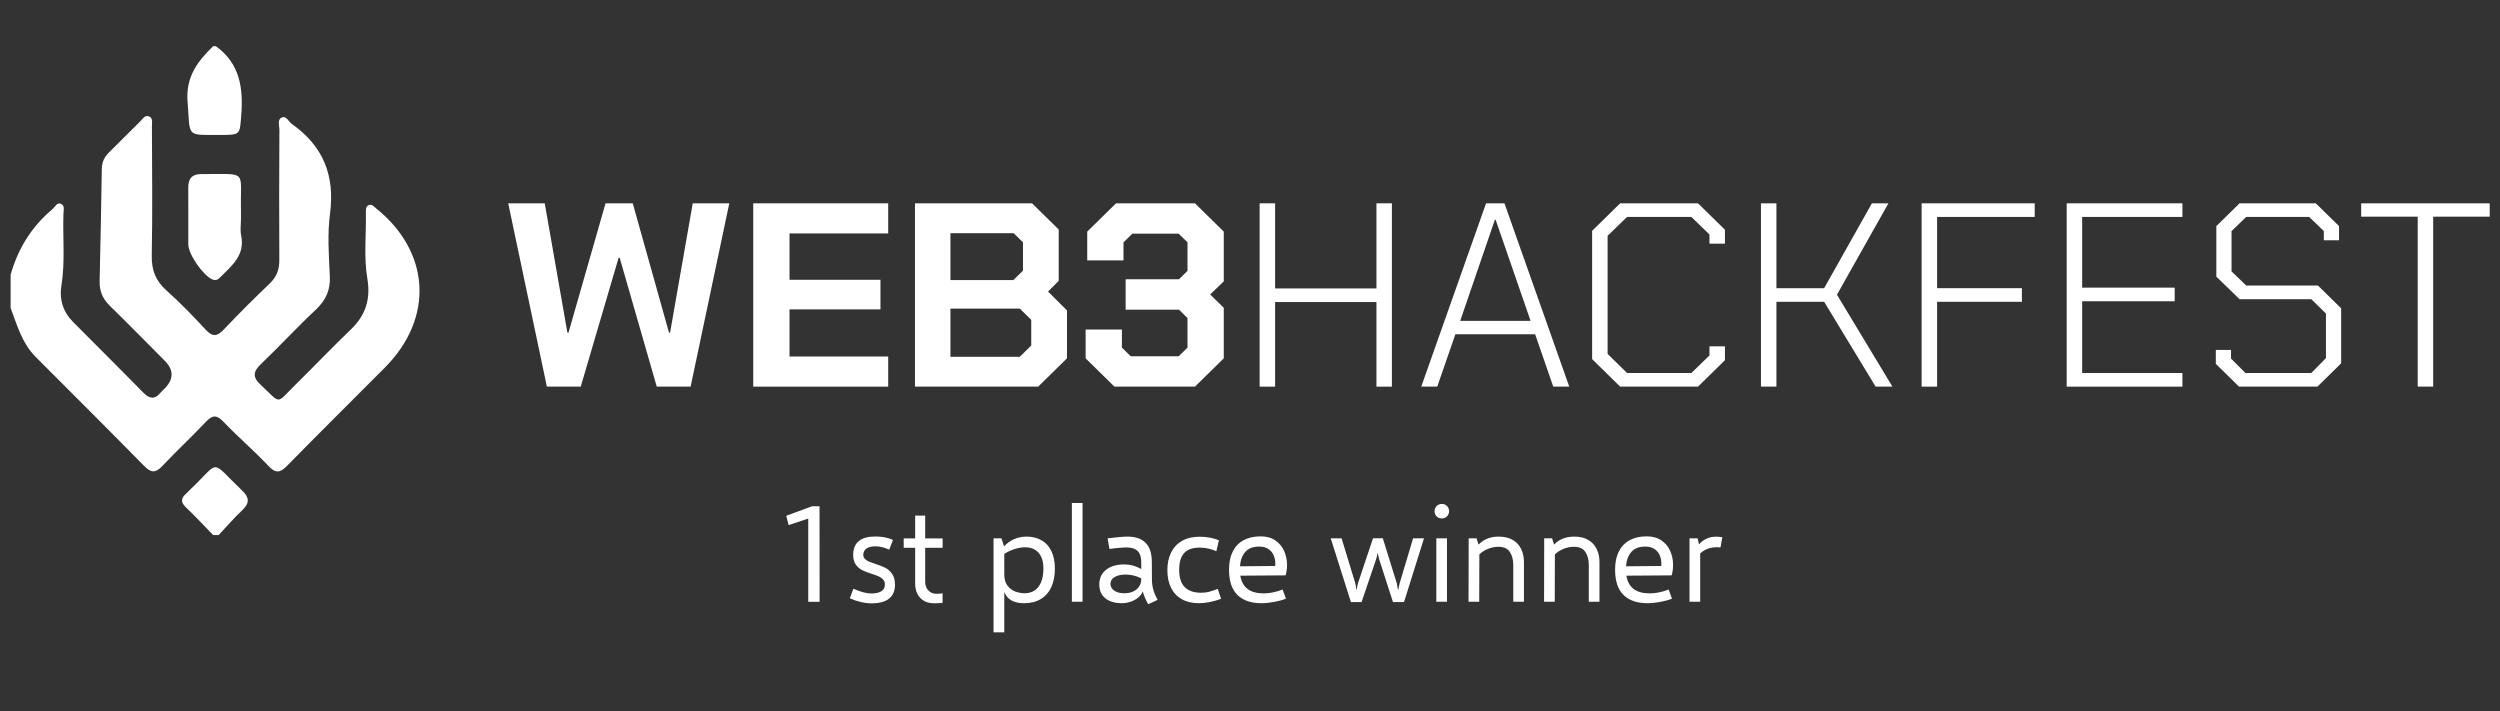 <svg width="225" height="64" viewBox="0 0 225 64" fill="none" xmlns="http://www.w3.org/2000/svg">
<rect x="0" y="0" width="225" height="64" fill="#333333" stroke="none"/>
<g clip-path="url(#clip0_629_2630)">
<path d="M45.739 18.299H49.027L51.067 29.942H51.163L54.499 18.299H56.947L60.212 29.942H60.307L62.347 18.299H65.636L62.156 34.797H59.108L55.771 23.201H55.675L52.267 34.797H49.219L45.739 18.299Z" fill="white"/>
<path d="M67.793 18.299H79.938V21.009H71.057V25.181H79.242V27.844H71.057V32.086H79.938V34.797H67.793V18.299Z" fill="white"/>
<path d="M82.348 18.299H92.885L95.284 20.656V25.275L94.325 26.241L96.028 27.938V32.251L93.436 34.797H82.348V18.299ZM91.204 25.204L92.069 24.356V21.811L91.228 20.986H85.54V25.204H91.204ZM91.781 32.11L92.812 31.096V28.787L91.781 27.773H85.54V32.11H91.781Z" fill="white"/>
<path d="M97.707 32.251V29.659H100.971V31.285L101.763 32.063H106.083L106.875 31.285V28.622L106.107 27.868H101.307V25.134H106.107L106.875 24.38V21.811L106.083 21.033H101.907L101.115 21.811V23.437H97.851V20.844L100.443 18.299H107.547L110.139 20.844V25.322L108.915 26.501L110.139 27.703V32.251L107.547 34.797H100.299L97.707 32.251Z" fill="white"/>
<path d="M113.368 18.299H114.76V25.959H123.88V18.299H125.272V34.797H123.88V27.184H114.76V34.797H113.368V18.299Z" fill="white"/>
<path d="M133.745 18.299H135.401L141.233 34.797H139.793L138.161 30.083H130.985L129.353 34.797H127.913L133.745 18.299ZM137.753 28.881L134.609 19.784H134.537L131.417 28.881H137.753Z" fill="white"/>
<path d="M143.292 32.322V20.774L145.813 18.299H152.821L155.245 20.679V21.928H153.853V21.104L152.221 19.524H146.437L144.685 21.221V31.851L146.437 33.571H152.221L153.853 31.992V31.167H155.245V32.416L152.821 34.797H145.813L143.292 32.322Z" fill="white"/>
<path d="M158.486 18.299H159.878V25.935H164.174L168.47 18.299H169.958L165.326 26.524L170.318 34.797H168.806L164.174 27.161H159.878V34.797H158.486V18.299Z" fill="white"/>
<path d="M172.947 18.299H183.123V19.524H174.339V25.935H181.971V27.161H174.339V34.797H172.947V18.299Z" fill="white"/>
<path d="M186.002 18.299H196.418V19.524H187.394V25.888H195.722V27.113H187.394V33.571H196.418V34.797H186.002V18.299Z" fill="white"/>
<path d="M199.423 32.746V31.497H200.791V32.275L202.087 33.571H208.016L209.336 32.228V28.221L208.016 26.925H201.559L199.471 24.898V20.349L201.559 18.299H208.424L210.512 20.349V21.622H209.144V20.797L207.824 19.524H202.159L200.839 20.797V24.427L202.159 25.699H208.616L210.704 27.75V32.699L208.568 34.797H201.511L199.423 32.746Z" fill="white"/>
<path d="M217.594 19.501H212.506V18.299H224.074V19.501H218.986V34.797H217.594V19.501Z" fill="white"/>
<path d="M0.959 24.718C1.62 22.368 2.855 20.386 4.73 18.816C4.967 18.616 5.137 18.161 5.516 18.354C5.853 18.523 5.716 18.956 5.708 19.271C5.643 21.431 5.873 23.595 5.521 25.753C5.324 26.96 5.681 28.075 6.562 28.962C8.671 31.092 10.803 33.197 12.897 35.336C13.456 35.906 13.925 35.971 14.447 35.344C14.552 35.216 14.681 35.106 14.799 34.989C15.646 34.142 15.656 33.303 14.831 32.472C13.186 30.82 11.556 29.157 9.889 27.527C9.248 26.902 8.943 26.203 8.966 25.308C9.048 21.938 9.108 18.569 9.163 15.199C9.173 14.621 9.37 14.154 9.777 13.754C10.725 12.819 11.656 11.867 12.607 10.937C12.832 10.717 13.039 10.325 13.413 10.477C13.788 10.63 13.673 11.055 13.673 11.372C13.683 15.244 13.735 19.118 13.658 22.991C13.631 24.318 14.012 25.28 14.996 26.155C16.236 27.26 17.395 28.465 18.525 29.685C19.137 30.342 19.551 30.282 20.137 29.66C21.483 28.242 22.868 26.86 24.281 25.508C24.902 24.913 25.144 24.258 25.139 23.405C25.114 19.491 25.127 15.576 25.147 11.662C25.147 11.279 24.922 10.72 25.416 10.557C25.781 10.437 25.988 10.962 26.285 11.172C29.09 13.152 30.154 15.799 29.702 19.228C29.46 21.071 29.592 22.973 29.685 24.843C29.75 26.123 29.318 27.04 28.392 27.902C26.719 29.462 25.172 31.157 23.515 32.734C22.788 33.427 22.688 33.914 23.475 34.649C25.357 36.404 24.8 36.386 26.565 34.649C28.254 32.984 29.894 31.267 31.604 29.625C32.924 28.357 33.366 26.885 33.064 25.095C32.727 23.113 32.969 21.106 32.929 19.111C32.924 18.866 32.919 18.573 33.191 18.459C33.466 18.343 33.641 18.584 33.83 18.736C38.74 22.666 39.082 28.615 34.644 33.077C31.709 36.026 28.749 38.951 25.836 41.923C25.192 42.581 24.8 42.615 24.143 41.918C22.861 40.558 21.43 39.338 20.14 37.986C19.538 37.354 19.154 37.304 18.545 37.949C17.26 39.311 15.884 40.586 14.601 41.948C13.998 42.588 13.591 42.563 12.982 41.943C9.744 38.648 6.472 35.389 3.207 32.119C1.982 30.892 1.538 29.272 0.956 27.715V24.715L0.959 24.718Z" fill="white"/>
<path d="M19.429 4.158C21.613 5.733 21.907 7.96 21.708 10.434C21.573 12.099 21.643 12.147 19.903 12.144C16.656 12.139 17.15 12.397 16.883 9.205C16.694 6.935 17.764 5.54 19.179 4.16H19.429V4.158Z" fill="white"/>
<path d="M19.179 48.152C18.371 47.322 17.584 46.468 16.743 45.673C16.262 45.218 16.267 44.855 16.738 44.438C16.863 44.328 16.971 44.2 17.09 44.088C19.918 41.413 18.815 41.321 21.793 44.148C22.444 44.765 22.482 45.273 21.813 45.907C21.064 46.617 20.387 47.402 19.679 48.155H19.179V48.152Z" fill="white"/>
<path d="M21.69 19.596C21.69 20.136 21.6 20.696 21.707 21.213C22.072 23.01 20.819 23.94 19.781 24.995C19.593 25.185 19.399 25.265 19.114 25.15C18.303 24.815 16.955 22.91 16.948 22.003C16.938 20.298 16.958 18.593 16.945 16.889C16.938 16.064 17.29 15.661 18.133 15.666C22.394 15.691 21.603 15.209 21.688 18.971C21.693 19.178 21.688 19.386 21.688 19.596H21.69Z" fill="white"/>
<path d="M72.743 46.672L70.974 47.258L70.763 46.42L73.083 45.565H73.757L73.763 54.16H72.743V46.672ZM78.415 54.301C77.798 54.297 77.155 54.145 76.487 53.844L76.804 52.983C77.433 53.264 77.97 53.409 78.415 53.416C79.228 53.405 79.636 53.137 79.64 52.614C79.64 52.43 79.587 52.28 79.481 52.163C79.38 52.045 79.251 51.952 79.095 51.881C78.942 51.811 78.731 51.733 78.462 51.647C78.106 51.534 77.817 51.422 77.595 51.313C77.372 51.2 77.181 51.032 77.02 50.809C76.864 50.586 76.786 50.291 76.786 49.924C76.798 48.83 77.464 48.284 78.784 48.284C79.39 48.284 79.917 48.387 80.366 48.594L80.032 49.467C79.583 49.268 79.167 49.168 78.784 49.168C78.085 49.176 77.722 49.428 77.694 49.924C77.694 50.073 77.741 50.196 77.835 50.293C77.929 50.391 78.044 50.471 78.181 50.534C78.321 50.592 78.517 50.663 78.767 50.745C79.138 50.862 79.44 50.981 79.675 51.102C79.913 51.219 80.118 51.401 80.29 51.647C80.462 51.889 80.548 52.211 80.548 52.614C80.548 53.739 79.837 54.301 78.415 54.301ZM83.267 49.303V52.385C83.267 52.557 83.304 52.725 83.378 52.889C83.456 53.049 83.573 53.182 83.73 53.288C83.886 53.389 84.075 53.44 84.298 53.44C84.454 53.44 84.632 53.426 84.831 53.399V54.26C84.577 54.284 84.319 54.295 84.058 54.295C83.694 54.295 83.386 54.217 83.132 54.061C82.878 53.905 82.686 53.696 82.558 53.434C82.429 53.168 82.364 52.875 82.364 52.555V49.303H81.333V48.453H82.364V46.403H83.267V48.453H84.837V49.303H83.267ZM92.372 48.295C92.911 48.295 93.372 48.409 93.755 48.635C94.142 48.858 94.435 49.186 94.634 49.62C94.837 50.049 94.939 50.567 94.939 51.172C94.939 51.809 94.833 52.362 94.622 52.83C94.411 53.295 94.097 53.655 93.679 53.909C93.265 54.163 92.759 54.289 92.161 54.289C91.235 54.289 90.644 53.95 90.386 53.27V56.909H89.419V48.448H90.134L90.362 49.174C90.624 48.893 90.927 48.676 91.27 48.524C91.618 48.371 91.985 48.295 92.372 48.295ZM92.231 53.393C92.552 53.393 92.837 53.315 93.087 53.159C93.341 53.002 93.54 52.758 93.685 52.426C93.833 52.09 93.907 51.668 93.907 51.16C93.907 50.555 93.763 50.086 93.474 49.754C93.189 49.422 92.782 49.256 92.255 49.256C91.954 49.256 91.642 49.309 91.317 49.414C90.997 49.516 90.686 49.66 90.386 49.848V51.705C90.386 52.135 90.487 52.477 90.69 52.731C90.894 52.981 91.134 53.155 91.411 53.252C91.692 53.346 91.966 53.393 92.231 53.393ZM96.468 45.272H97.429V54.155H96.468V45.272ZM103.335 54.383C103.12 54.008 102.958 53.621 102.849 53.223C102.782 53.418 102.653 53.598 102.462 53.762C102.271 53.926 102.042 54.055 101.776 54.149C101.511 54.243 101.241 54.289 100.968 54.289C100.581 54.289 100.233 54.229 99.925 54.108C99.62 53.987 99.378 53.799 99.198 53.545C99.022 53.291 98.935 52.975 98.935 52.596C98.935 52.229 99.026 51.91 99.21 51.641C99.394 51.368 99.653 51.159 99.989 51.014C100.329 50.87 100.724 50.797 101.173 50.797C101.712 50.797 102.226 50.936 102.714 51.213V50.616C102.714 50.147 102.604 49.805 102.386 49.59C102.167 49.375 101.843 49.268 101.413 49.268C101.249 49.268 101.013 49.282 100.704 49.309C100.399 49.332 100.114 49.366 99.849 49.409L99.685 48.448C100.161 48.393 100.534 48.354 100.804 48.33C101.077 48.307 101.306 48.295 101.489 48.295C102.2 48.295 102.739 48.483 103.106 48.858C103.474 49.233 103.659 49.791 103.663 50.534L103.675 52.221C103.679 52.795 103.849 53.385 104.185 53.991L103.335 54.383ZM101.185 53.393C101.489 53.393 101.757 53.34 101.987 53.235C102.218 53.129 102.396 52.979 102.521 52.784C102.649 52.588 102.714 52.364 102.714 52.11V52.057C102.519 51.948 102.302 51.864 102.063 51.805C101.825 51.743 101.577 51.711 101.319 51.711C100.901 51.711 100.567 51.785 100.317 51.934C100.067 52.078 99.942 52.28 99.942 52.538C99.942 52.705 99.993 52.854 100.095 52.983C100.2 53.112 100.347 53.213 100.534 53.288C100.722 53.358 100.938 53.393 101.185 53.393ZM107.894 54.289C107.304 54.289 106.796 54.17 106.37 53.932C105.944 53.694 105.62 53.352 105.397 52.907C105.175 52.457 105.063 51.926 105.063 51.313C105.063 50.703 105.177 50.172 105.403 49.719C105.63 49.266 105.962 48.916 106.399 48.67C106.837 48.424 107.362 48.303 107.976 48.307C108.296 48.303 108.61 48.332 108.919 48.395C109.228 48.453 109.489 48.534 109.704 48.635L109.47 49.608C108.993 49.393 108.497 49.285 107.981 49.285C107.329 49.285 106.856 49.453 106.563 49.789C106.271 50.121 106.124 50.62 106.124 51.284C106.124 51.979 106.29 52.496 106.622 52.836C106.958 53.176 107.446 53.346 108.087 53.346C108.349 53.346 108.581 53.321 108.784 53.27C108.991 53.215 109.263 53.125 109.599 53L109.897 53.891C109.569 54.016 109.231 54.114 108.884 54.184C108.536 54.254 108.206 54.289 107.894 54.289ZM113.724 53.405C113.985 53.405 114.263 53.375 114.556 53.317C114.849 53.258 115.142 53.172 115.435 53.059L115.733 53.879C115.456 53.996 115.104 54.094 114.679 54.172C114.253 54.25 113.866 54.289 113.519 54.289C112.597 54.289 111.882 54.043 111.374 53.551C110.866 53.055 110.612 52.293 110.612 51.266C110.612 50.625 110.724 50.082 110.946 49.637C111.173 49.188 111.499 48.848 111.925 48.618C112.351 48.387 112.862 48.272 113.46 48.272C113.987 48.272 114.429 48.395 114.784 48.641C115.14 48.883 115.403 49.202 115.575 49.596C115.747 49.987 115.833 50.407 115.833 50.856C115.833 51.164 115.79 51.473 115.704 51.782L111.626 51.811C111.712 52.338 111.931 52.737 112.282 53.006C112.634 53.272 113.114 53.405 113.724 53.405ZM113.331 49.192C112.776 49.192 112.358 49.352 112.077 49.672C111.796 49.993 111.636 50.424 111.597 50.967L114.767 50.938C114.774 50.844 114.778 50.774 114.778 50.727C114.778 50.461 114.729 50.213 114.632 49.983C114.534 49.748 114.376 49.559 114.157 49.414C113.942 49.266 113.667 49.192 113.331 49.192ZM119.765 48.448H120.743L121.985 52.526C122.001 52.588 122.017 52.678 122.032 52.795C122.048 52.913 122.058 52.998 122.062 53.053H122.108C122.112 53.006 122.126 52.914 122.149 52.778C122.177 52.637 122.198 52.543 122.214 52.496L123.573 48.442H124.452L125.718 52.52C125.729 52.555 125.745 52.641 125.765 52.778C125.788 52.91 125.802 53.004 125.806 53.059H125.853C125.856 53.02 125.87 52.942 125.894 52.825C125.917 52.703 125.938 52.606 125.958 52.532L127.177 48.448H128.161L126.362 54.184H125.366L124.124 50.328C124.101 50.246 124.075 50.145 124.048 50.024C124.024 49.899 124.011 49.819 124.007 49.784H123.983C123.979 49.819 123.962 49.899 123.931 50.024C123.903 50.145 123.878 50.245 123.854 50.323L122.542 54.184H121.581L119.765 48.448ZM129.767 46.66C129.579 46.66 129.423 46.598 129.298 46.473C129.173 46.348 129.11 46.192 129.11 46.004C129.11 45.821 129.173 45.666 129.298 45.541C129.423 45.416 129.579 45.354 129.767 45.354C129.95 45.354 130.104 45.416 130.229 45.541C130.354 45.666 130.417 45.821 130.417 46.004C130.417 46.192 130.354 46.348 130.229 46.473C130.104 46.598 129.95 46.66 129.767 46.66ZM129.269 48.448H130.229V54.155H129.269V48.448ZM134.876 48.295C135.376 48.295 135.796 48.393 136.136 48.588C136.476 48.784 136.729 49.053 136.897 49.397C137.069 49.741 137.155 50.135 137.155 50.58V54.155H136.194V50.85C136.194 50.37 136.091 49.977 135.884 49.672C135.681 49.368 135.343 49.213 134.87 49.209C134.534 49.213 134.218 49.276 133.921 49.397C133.628 49.514 133.368 49.68 133.142 49.895L133.13 54.155H132.169L132.181 48.448H132.89L133.071 49.016C133.524 48.535 134.126 48.295 134.876 48.295ZM141.673 48.295C142.173 48.295 142.593 48.393 142.933 48.588C143.272 48.784 143.526 49.053 143.694 49.397C143.866 49.741 143.952 50.135 143.952 50.58V54.155H142.991V50.85C142.991 50.37 142.888 49.977 142.681 49.672C142.478 49.368 142.14 49.213 141.667 49.209C141.331 49.213 141.015 49.276 140.718 49.397C140.425 49.514 140.165 49.68 139.938 49.895L139.927 54.155H138.966L138.978 48.448H139.687L139.868 49.016C140.321 48.535 140.923 48.295 141.673 48.295ZM148.47 53.405C148.731 53.405 149.009 53.375 149.302 53.317C149.595 53.258 149.888 53.172 150.181 53.059L150.479 53.879C150.202 53.996 149.851 54.094 149.425 54.172C148.999 54.25 148.612 54.289 148.265 54.289C147.343 54.289 146.628 54.043 146.12 53.551C145.612 53.055 145.358 52.293 145.358 51.266C145.358 50.625 145.47 50.082 145.692 49.637C145.919 49.188 146.245 48.848 146.671 48.618C147.097 48.387 147.608 48.272 148.206 48.272C148.733 48.272 149.175 48.395 149.53 48.641C149.886 48.883 150.149 49.202 150.321 49.596C150.493 49.987 150.579 50.407 150.579 50.856C150.579 51.164 150.536 51.473 150.45 51.782L146.372 51.811C146.458 52.338 146.677 52.737 147.028 53.006C147.38 53.272 147.86 53.405 148.47 53.405ZM148.077 49.192C147.522 49.192 147.104 49.352 146.823 49.672C146.542 49.993 146.382 50.424 146.343 50.967L149.513 50.938C149.521 50.844 149.524 50.774 149.524 50.727C149.524 50.461 149.476 50.213 149.378 49.983C149.28 49.748 149.122 49.559 148.903 49.414C148.688 49.266 148.413 49.192 148.077 49.192ZM152.911 48.998C153.313 48.534 153.829 48.301 154.458 48.301C154.634 48.301 154.817 48.319 155.009 48.354L154.845 49.268C154.735 49.256 154.628 49.25 154.522 49.25C153.917 49.25 153.415 49.438 153.017 49.813V54.155H152.056V48.448H152.782L152.911 48.998Z" fill="white"/>
</g>
<defs>
<clipPath id="clip0_629_2630">
<rect width="223.118" height="63.312" fill="white" transform="translate(0.956)"/>
</clipPath>
</defs>
</svg>
